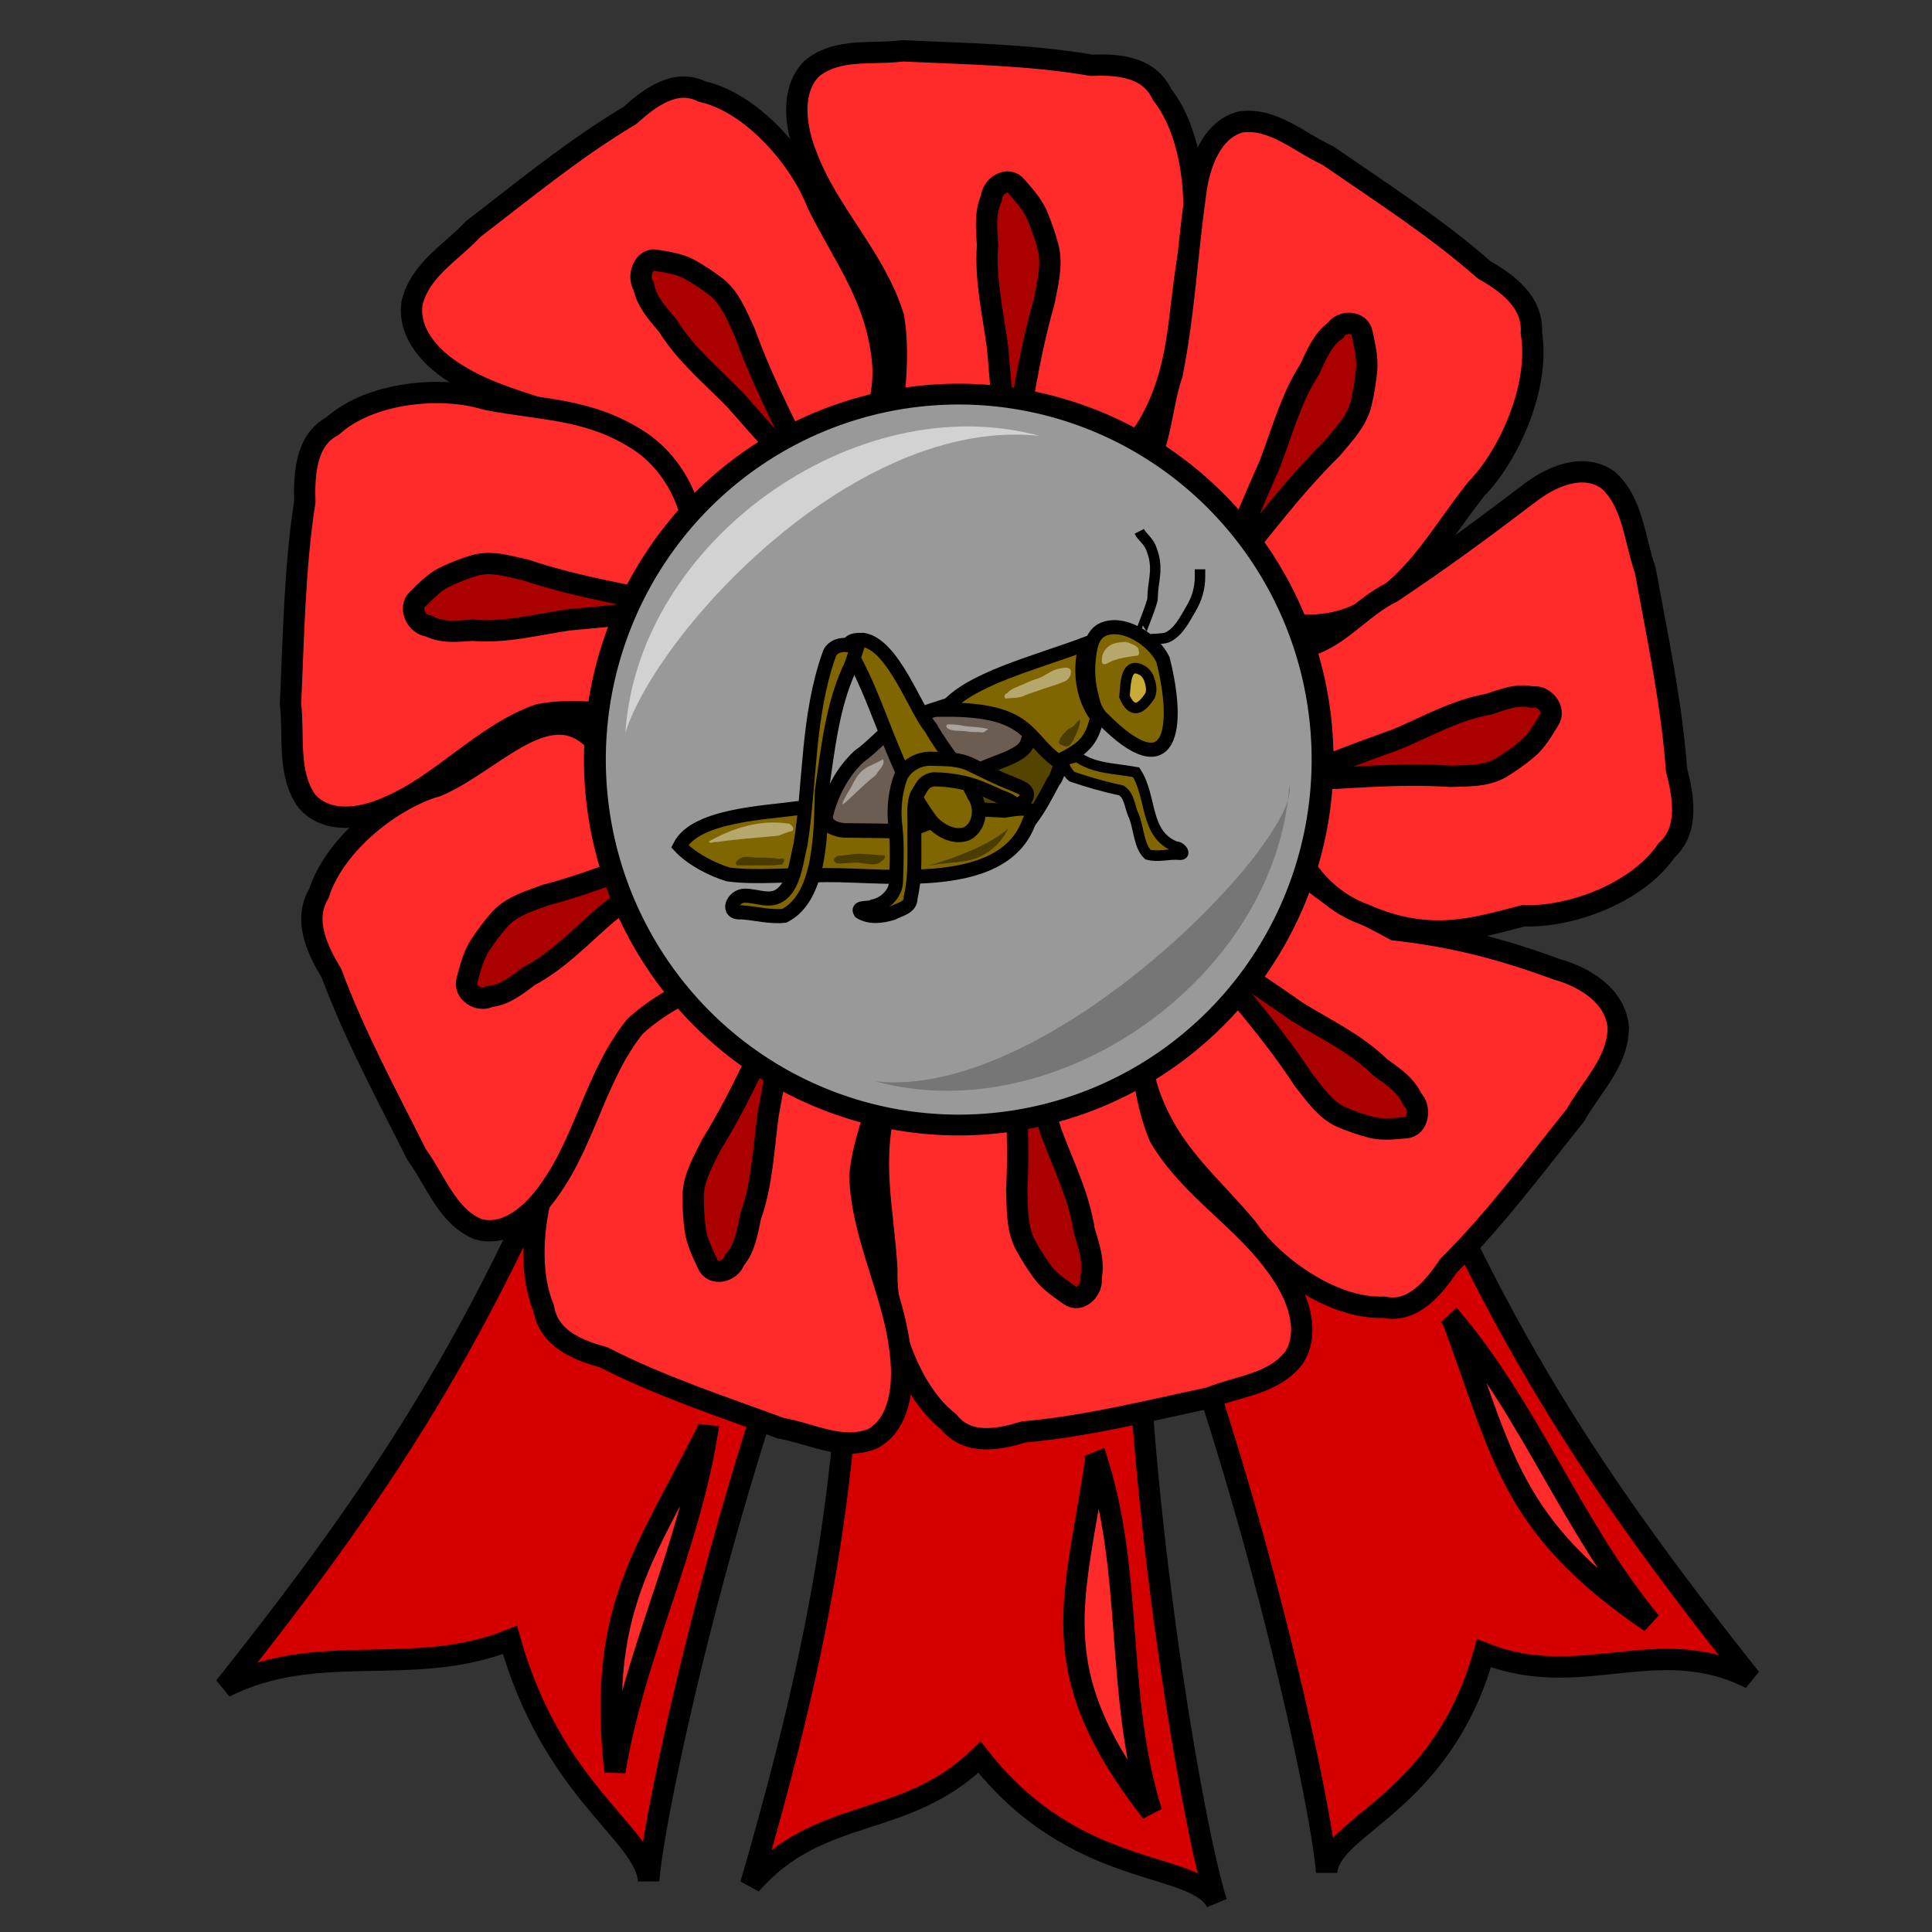 <?xml version="1.0" encoding="UTF-8" standalone="no"?>
<!-- Created with Inkscape (http://www.inkscape.org/) -->
<svg
   xmlns:dc="http://purl.org/dc/elements/1.1/"
   xmlns:cc="http://creativecommons.org/ns#"
   xmlns:rdf="http://www.w3.org/1999/02/22-rdf-syntax-ns#"
   xmlns:svg="http://www.w3.org/2000/svg"
   xmlns="http://www.w3.org/2000/svg"
   xmlns:sodipodi="http://sodipodi.sourceforge.net/DTD/sodipodi-0.dtd"
   xmlns:inkscape="http://www.inkscape.org/namespaces/inkscape"
   width="250"
   height="250"
   id="svg2"
   sodipodi:version="0.32"
   inkscape:version="0.46"
   sodipodi:docname="locustaward2.svg"
   inkscape:output_extension="org.inkscape.output.svg.inkscape"
   inkscape:export-filename="P:\pidgey2\data\images\locustaward2.png"
   inkscape:export-xdpi="92.160004"
   inkscape:export-ydpi="92.160004"
   version="1.0">
  <rect width="100%" height="100%" fill="#333333" stroke="none"/>
  <defs
     id="defs4">
    <inkscape:perspective
       sodipodi:type="inkscape:persp3d"
       inkscape:vp_x="0 : 125 : 1"
       inkscape:vp_y="0 : 1000 : 0"
       inkscape:vp_z="250 : 125 : 1"
       inkscape:persp3d-origin="125 : 83.333333 : 1"
       id="perspective3645" />
  </defs>
  <sodipodi:namedview
     id="base"
     pagecolor="#cb90ff"
     bordercolor="#666666"
     borderopacity="1.0"
     gridtolerance="10000"
     guidetolerance="10"
     objecttolerance="10"
     inkscape:pageopacity="0"
     inkscape:pageshadow="2"
     inkscape:zoom="2.231629"
     inkscape:cx="157.78212"
     inkscape:cy="162.47916"
     inkscape:document-units="px"
     inkscape:current-layer="layer1"
     showgrid="false"
     inkscape:window-width="1014"
     inkscape:window-height="990"
     inkscape:window-x="480"
     inkscape:window-y="22" />
  <g
     inkscape:label="Layer 1"
     inkscape:groupmode="layer"
     id="layer1">
    <path
       style="opacity:1;fill:#d40000;fill-opacity:1;stroke:#000000;stroke-width:2.759;stroke-miterlimit:4;stroke-dasharray:none;stroke-opacity:1"
       d="M 110.388,144.887 C 111.281,186.771 106.85,210.212 97.146,243.853 C 106.048,233.584 117,236.831 126.749,227.377 C 139.296,243.407 154.587,240.647 157.416,246.156 C 153.83,235.006 143.983,176.52 147.711,143.094 C 142.698,144.509 115.221,142.964 110.388,144.887 z"
       id="path3306"
       sodipodi:nodetypes="cccccc"
       inkscape:transform-center-x="4.4332338"
       inkscape:transform-center-y="7.6574057" />
    <path
       style="opacity:1;fill:#d40000;fill-opacity:1;stroke:#000000;stroke-width:2.759;stroke-miterlimit:4;stroke-dasharray:none;stroke-opacity:1"
       d="M 78.948,131.801 C 63.847,170.878 50.836,190.874 29.069,218.298 C 41.207,212.185 53.379,217.249 65.99,212.211 C 71.499,231.808 83.415,237.174 83.936,243.345 C 84.86,231.668 97.991,173.831 114.149,144.334 C 108.974,143.737 84.148,131.86 78.948,131.801 z"
       id="path3304"
       sodipodi:nodetypes="cccccc" />
    <path
       style="opacity:1;fill:#d40000;fill-opacity:1;stroke:#000000;stroke-width:2.759;stroke-miterlimit:4;stroke-dasharray:none;stroke-opacity:1"
       d="M 176.652,130.691 C 191.753,169.768 204.764,189.764 226.53,217.188 C 214.392,211.075 204.639,218.96 192.028,213.923 C 186.519,233.52 172.185,236.064 171.663,242.236 C 170.74,230.559 157.609,172.722 141.451,143.225 C 146.626,142.627 171.451,130.75 176.652,130.691 z"
       id="path3274"
       sodipodi:nodetypes="cccccc" />
    <path
       style="fill:#ff2a2a;fill-opacity:1;stroke:#000000;stroke-width:2.759;stroke-miterlimit:4;stroke-dasharray:none;stroke-opacity:1"
       d="M 88.053,68.571 C 85.663,64.723 83.465,60.581 80.203,57.498 C 73.836,52.986 65.822,52.587 59.244,48.504 C 56.154,46.683 52.743,43.38 53.313,39.24 C 54.359,34.848 58.469,32.641 61.242,29.625 C 67.875,24.548 74.359,19.195 81.5,14.944 C 84.059,12.635 87.408,10.11 90.871,11.857 C 97.312,13.281 103.577,20.6 105.762,26.351 C 109.206,33.3 113.318,38.324 114.198,46.599 C 114.906,53.898 110.617,61.511 103.933,63.621 C 100.323,64.439 91.408,69.274 88.053,68.571 z"
       id="path3173"
       sodipodi:nodetypes="ccccccccccc" />
    <path
       style="fill:#aa0000;fill-opacity:1;stroke:#000000;stroke-width:2.759;stroke-miterlimit:4;stroke-dasharray:none;stroke-opacity:1"
       d="M 95.164,51.788 C 92.15,48.679 88.747,45.911 86.407,42.138 C 85.138,40.628 83.686,39.092 83.281,37.029 C 82.42,35.746 83.302,33.328 84.941,33.683 C 86.386,33.937 87.889,34.126 89.223,34.854 C 90.459,35.539 91.648,36.33 92.776,37.203 C 94.56,38.67 95.401,40.984 96.389,43.065 C 101.659,57.725 111.809,70.748 95.164,51.788 z"
       id="path3175"
       sodipodi:nodetypes="cccccccc" />
    <path
       style="fill:#ff2a2a;fill-opacity:1;stroke:#000000;stroke-width:2.759;stroke-miterlimit:4;stroke-dasharray:none;stroke-opacity:1"
       d="M 115.399,54.931 C 115.743,50.325 116.408,45.614 115.624,41.033 C 113.226,33.273 107.157,27.654 104.345,20.093 C 102.968,16.616 102.195,11.762 105.034,8.885 C 108.393,6.126 112.897,7.111 116.819,6.575 C 124.964,6.975 133.153,7.059 141.22,8.444 C 144.565,8.322 148.656,8.555 150.368,12.219 C 154.609,17.602 155.305,27.5 153.702,33.467 C 152.396,41.208 152.726,47.879 148.639,54.964 C 144.98,61.17 137.212,64.315 130.74,61.55 C 127.43,59.804 117.63,57.704 115.399,54.931 z"
       id="path3192"
       sodipodi:nodetypes="ccccccccccc" />
    <path
       style="fill:#aa0000;fill-opacity:1;stroke:#000000;stroke-width:2.759;stroke-miterlimit:4;stroke-dasharray:none;stroke-opacity:1"
       d="M 129.101,45.115 C 128.527,40.676 127.451,36.248 127.791,31.735 C 127.666,29.708 127.412,27.54 128.285,25.65 C 128.348,24.072 130.439,22.755 131.521,24.119 C 132.511,25.275 133.583,26.418 134.211,27.873 C 134.787,29.229 135.265,30.638 135.647,32.071 C 136.203,34.405 135.527,36.78 135.101,39.07 C 130.777,54.08 131.234,71.033 129.101,45.115 z"
       id="path3194"
       sodipodi:nodetypes="cccccccc" />
    <path
       style="fill:#ff2a2a;fill-opacity:1;stroke:#000000;stroke-width:2.759;stroke-miterlimit:4;stroke-dasharray:none;stroke-opacity:1"
       d="M 147.854,61.141 C 150.319,57.348 150.202,52.747 151.681,48.367 C 153.261,40.371 153.571,33.134 154.701,25.086 C 155.147,21.339 156.764,16.73 160.57,15.775 C 164.77,15.203 168.197,18.483 171.837,20.136 C 178.685,24.873 185.719,29.362 192.036,34.909 C 194.983,36.608 198.407,39.015 198.162,43.104 C 199.293,50.04 195.236,58.967 191.043,63.256 C 186.271,69.239 183.418,75.179 176.553,79.096 C 170.471,82.483 162.281,81.011 157.991,75.132 C 155.954,71.839 148.477,64.74 147.854,61.141 z"
       id="path3196"
       sodipodi:nodetypes="ccccccccccc"
       inkscape:transform-center-x="-6.4046617"
       inkscape:transform-center-y="3.7155259" />
    <path
       style="fill:#aa0000;fill-opacity:1;stroke:#000000;stroke-width:2.759;stroke-miterlimit:4;stroke-dasharray:none;stroke-opacity:1"
       d="M 164.31,60.051 C 165.903,55.907 167.058,51.502 169.475,47.786 C 170.321,45.968 171.121,43.958 172.765,42.796 C 173.563,41.468 175.988,41.457 176.282,43.219 C 176.593,44.752 176.981,46.317 176.839,47.913 C 176.698,49.395 176.448,50.87 176.104,52.313 C 175.485,54.629 173.783,56.317 172.338,58.065 C 161.539,68.699 153.955,83.59 164.31,60.051 z"
       id="path3198"
       sodipodi:nodetypes="cccccccc"
       inkscape:transform-center-x="-2.3686475"
       inkscape:transform-center-y="10.487483" />
    <path
       style="fill:#ff2a2a;fill-opacity:1;stroke:#000000;stroke-width:2.759;stroke-miterlimit:4;stroke-dasharray:none;stroke-opacity:1"
       d="M 82.758,92.761 C 78.456,92.373 74.059,91.642 69.776,92.462 C 62.517,94.997 57.243,101.471 50.168,104.449 C 46.914,105.91 42.377,106.717 39.701,103.666 C 37.138,100.059 38.077,95.241 37.592,91.041 C 37.999,82.323 38.112,73.558 39.439,64.928 C 39.339,61.347 39.573,56.969 43.004,55.15 C 48.049,50.633 57.298,49.928 62.866,51.669 C 70.092,53.1 76.324,52.774 82.926,57.178 C 88.708,61.121 91.614,69.449 89.005,76.366 C 87.36,79.902 85.357,90.384 82.758,92.761 z"
       id="path3200"
       sodipodi:nodetypes="ccccccccccc"
       inkscape:transform-center-x="-3.2859731"
       inkscape:transform-center-y="-5.5234569" />
    <path
       style="fill:#aa0000;fill-opacity:1;stroke:#000000;stroke-width:2.759;stroke-miterlimit:4;stroke-dasharray:none;stroke-opacity:1"
       d="M 73.645,80.206 C 69.496,80.801 65.355,81.935 61.14,81.553 C 59.246,81.678 57.22,81.941 55.458,80.999 C 53.984,80.924 52.763,78.681 54.042,77.528 C 55.125,76.473 56.198,75.33 57.559,74.664 C 58.829,74.053 60.147,73.547 61.487,73.144 C 63.669,72.559 65.885,73.292 68.023,73.757 C 82.026,78.449 97.865,78.029 73.645,80.206 z"
       id="path3202"
       sodipodi:nodetypes="cccccccc"
       inkscape:transform-center-x="-8.2123465"
       inkscape:transform-center-y="-7.8918761" />
    <path
       style="fill:#ff2a2a;fill-opacity:1;stroke:#000000;stroke-width:2.759;stroke-miterlimit:4;stroke-dasharray:none;stroke-opacity:1"
       d="M 169.117,113.363 C 172.297,116.487 176.604,118.167 180.46,120.324 C 188.507,121.241 194.424,122.868 201.574,125.466 C 204.982,126.443 209.032,128.777 209.405,132.943 C 209.37,137.475 205.873,140.67 203.855,144.309 C 198.55,150.938 193.451,157.797 187.468,163.753 C 185.5,166.651 182.812,169.96 179.059,169.151 C 172.487,169.419 164.768,163.917 161.36,158.893 C 156.463,153.028 151.347,149.204 148.643,141.395 C 146.324,134.489 148.786,125.999 154.804,122.237 C 158.126,120.518 165.702,113.54 169.117,113.363 z"
       id="path3204"
       sodipodi:nodetypes="ccccccccccc" />
    <path
       style="fill:#aa0000;fill-opacity:1;stroke:#000000;stroke-width:2.759;stroke-miterlimit:4;stroke-dasharray:none;stroke-opacity:1"
       d="M 167.917,130.965 C 171.539,133.212 175.461,135.028 178.577,138.091 C 180.146,139.233 181.899,140.352 182.754,142.251 C 183.877,143.276 183.561,145.85 181.89,145.925 C 180.43,146.049 178.929,146.251 177.471,145.885 C 176.117,145.537 174.786,145.074 173.496,144.515 C 171.435,143.548 170.101,141.516 168.677,139.748 C 160.283,126.864 147.517,116.821 167.917,130.965 z"
       id="path3206"
       sodipodi:nodetypes="cccccccc" />
    <path
       style="fill:#ff2a2a;fill-opacity:1;stroke:#000000;stroke-width:2.759;stroke-miterlimit:4;stroke-dasharray:none;stroke-opacity:1"
       d="M 147.151,133.542 C 147.847,138.103 148.255,142.847 150.04,147.094 C 154.103,154.014 161.252,157.915 165.672,164.536 C 167.787,167.559 169.623,172.074 167.509,175.595 C 164.865,179.134 160.271,179.332 156.583,180.857 C 148.585,182.555 140.616,184.571 132.473,185.293 C 129.253,186.269 125.229,187.091 122.747,183.971 C 117.426,179.832 114.537,170.399 114.76,164.195 C 114.298,156.344 112.486,149.952 114.87,142.025 C 117.036,135.063 123.874,130.019 130.777,131.045 C 134.381,131.893 144.365,131.422 147.151,133.542 z"
       id="path3208"
       sodipodi:nodetypes="ccccccccccc" />
    <path
       style="fill:#aa0000;fill-opacity:1;stroke:#000000;stroke-width:2.759;stroke-miterlimit:4;stroke-dasharray:none;stroke-opacity:1"
       d="M 136.043,146.583 C 137.592,150.746 139.626,154.77 140.305,159.239 C 140.88,161.175 141.611,163.215 141.186,165.273 C 141.477,166.822 139.742,168.636 138.386,167.589 C 137.166,166.72 135.87,165.885 134.935,164.633 C 134.072,163.464 133.293,162.219 132.602,160.926 C 131.541,158.802 131.666,156.322 131.567,153.99 C 132.411,138.308 128.177,121.965 136.043,146.583 z"
       id="path3210"
       sodipodi:nodetypes="cccccccc" />
    <path
       style="fill:#ff2a2a;fill-opacity:1;stroke:#000000;stroke-width:2.759;stroke-miterlimit:4;stroke-dasharray:none;stroke-opacity:1"
       d="M 115.149,138.85 C 113.603,143.164 111.723,147.482 111.266,152.114 C 111.52,160.283 115.859,167.507 116.562,175.611 C 116.966,179.363 116.427,184.253 112.945,186.155 C 108.994,187.786 104.933,185.479 101.03,184.808 C 93.322,181.962 85.488,179.406 78.115,175.638 C 74.874,174.744 71.011,173.284 70.335,169.251 C 67.687,162.806 69.63,153.099 72.742,147.86 C 76.038,140.829 77.481,134.33 83.27,128.768 C 88.418,123.922 96.699,123.253 102.179,127.862 C 104.893,130.537 113.74,135.515 115.149,138.85 z"
       id="path3212"
       sodipodi:nodetypes="ccccccccccc"
       inkscape:transform-center-x="7.609102"
       inkscape:transform-center-y="-3.6302808" />
    <path
       style="fill:#aa0000;fill-opacity:1;stroke:#000000;stroke-width:2.759;stroke-miterlimit:4;stroke-dasharray:none;stroke-opacity:1"
       d="M 99.415,144.124 C 98.795,148.555 98.658,153.128 97.142,157.355 C 96.727,159.338 96.399,161.494 95.063,163.043 C 94.585,164.538 92.233,165.169 91.554,163.533 C 90.909,162.125 90.183,160.705 89.964,159.119 C 89.769,157.643 89.683,156.148 89.694,154.658 C 89.777,152.251 91.052,150.177 92.064,148.109 C 100.173,135.017 104.207,118.616 99.415,144.124 z"
       id="path3214"
       sodipodi:nodetypes="cccccccc"
       inkscape:transform-center-x="5.4190788"
       inkscape:transform-center-y="-9.802022" />
    <path
       style="fill:#ff2a2a;fill-opacity:1;stroke:#000000;stroke-width:2.759;stroke-miterlimit:4;stroke-dasharray:none;stroke-opacity:1"
       d="M 168.659,83.69 C 172.922,82.965 176.109,78.544 180.084,76.651 C 186.565,72.33 191.485,68.697 197.689,63.992 C 200.521,61.741 204.746,59.795 208.027,62.071 C 211.322,64.917 211.487,69.835 212.897,73.79 C 214.45,82.358 216.301,90.898 216.941,99.617 C 217.839,103.068 218.59,107.379 215.666,110.023 C 211.778,115.702 202.954,118.756 197.159,118.492 C 190.891,120.096 184.994,122.097 176.45,118.282 C 169.955,115.935 165.271,108.593 166.259,101.209 C 167.065,97.354 166.667,86.664 168.659,83.69 z"
       id="path3216"
       sodipodi:nodetypes="ccccccccccc"
       inkscape:transform-center-x="0.56387444"
       inkscape:transform-center-y="4.2024717" />
    <path
       style="fill:#aa0000;fill-opacity:1;stroke:#000000;stroke-width:2.759;stroke-miterlimit:4;stroke-dasharray:none;stroke-opacity:1"
       d="M 180.795,95.636 C 184.691,93.995 188.457,91.834 192.635,91.125 C 194.446,90.518 196.354,89.744 198.276,90.207 C 199.724,89.902 201.412,91.767 200.428,93.215 C 199.611,94.516 198.826,95.901 197.652,96.896 C 196.556,97.815 195.39,98.644 194.179,99.378 C 192.191,100.505 189.875,100.361 187.696,100.457 C 173.05,99.489 157.766,103.954 180.795,95.636 z"
       id="path3218"
       sodipodi:nodetypes="cccccccc"
       inkscape:transform-center-x="6.3054232"
       inkscape:transform-center-y="8.0785228" />
    <path
       style="fill:#ff2a2a;fill-opacity:1;stroke:#000000;stroke-width:2.759;stroke-miterlimit:4;stroke-dasharray:none;stroke-opacity:1"
       d="M 93.43,125.927 C 89.558,127.968 85.437,129.768 82.162,132.834 C 77.162,139.011 75.76,147.468 71.131,153.924 C 69.045,156.971 65.546,160.166 61.784,159.028 C 57.85,157.351 56.335,152.705 53.898,149.372 C 50.049,141.677 45.925,134.104 42.908,125.976 C 41.098,122.963 39.191,119.081 41.255,115.631 C 43.403,108.976 50.991,103.269 56.6,101.689 C 63.556,98.728 70.565,90.123 76.443,95.341 C 83.296,95.53 89.796,101.064 90.89,108.431 C 91.183,112.369 94.513,122.456 93.43,125.927 z"
       id="path3220"
       sodipodi:nodetypes="ccccccccccc"
       inkscape:transform-center-x="2.6124715"
       inkscape:transform-center-y="-3.9093969" />
    <path
       style="fill:#aa0000;fill-opacity:1;stroke:#000000;stroke-width:2.759;stroke-miterlimit:4;stroke-dasharray:none;stroke-opacity:1"
       d="M 78.54,118.239 C 75.271,121.039 72.268,124.294 68.472,126.292 C 66.91,127.445 65.3,128.788 63.337,128.953 C 62.038,129.702 59.911,128.454 60.451,126.76 C 60.872,125.258 61.241,123.687 62.087,122.365 C 62.881,121.141 63.767,119.98 64.721,118.895 C 66.309,117.19 68.562,116.595 70.617,115.815 C 84.876,112.109 98.247,103.011 78.54,118.239 z"
       id="path3222"
       sodipodi:nodetypes="cccccccc"
       inkscape:transform-center-x="-3.4006616"
       inkscape:transform-center-y="-9.7865282" />
    <path
       sodipodi:type="arc"
       style="fill:#999999;fill-opacity:1;stroke:#000000;stroke-width:2.222;stroke-miterlimit:4;stroke-dasharray:none;stroke-opacity:1"
       id="path3262"
       sodipodi:cx="145.24794"
       sodipodi:cy="104.75207"
       sodipodi:rx="36.983471"
       sodipodi:ry="39.049587"
       d="M 182.231,104.752 A 36.983,39.05 0 1 1 108.264,104.752 A 36.983,39.05 0 1 1 182.231,104.752 z"
       transform="matrix(1.273,0,0,1.211,-60.841,-28.567)" />
    <path
       style="opacity:1;fill:#ff2a2a;fill-opacity:1;stroke:#000000;stroke-width:2.759;stroke-miterlimit:4;stroke-dasharray:none;stroke-opacity:1"
       d="M 91.664,184.445 C 89.387,199.96 82.102,213.801 79.563,229.233 C 77.316,208.293 83.3,201.436 91.539,185.131 C 91.603,184.908 91.647,184.677 91.664,184.445 z"
       id="path3308"
       sodipodi:nodetypes="cccc" />
    <path
       style="opacity:1;fill:#ff2a2a;fill-opacity:1;stroke:#000000;stroke-width:2.759;stroke-miterlimit:4;stroke-dasharray:none;stroke-opacity:1"
       d="M 141.626,187.95 C 146.851,203.295 144.196,219.113 149.011,234.487 C 134.552,215.932 139.174,207.134 141.823,188.639 C 141.792,188.405 141.729,188.174 141.626,187.95 z"
       id="path3317"
       sodipodi:nodetypes="cccc" />
    <path
       style="opacity:1;fill:#ff2a2a;fill-opacity:1;stroke:#000000;stroke-width:2.759;stroke-miterlimit:4;stroke-dasharray:none;stroke-opacity:1"
       d="M 187.503,170.186 C 198.005,182.453 203.34,197.493 213.575,209.909 C 195.315,197.501 194.496,188.198 187.949,170.748 C 187.821,170.547 187.674,170.357 187.503,170.186 z"
       id="path3319"
       sodipodi:nodetypes="cccc" />
    <path
       style="opacity:1;fill:#ffffff;fill-opacity:0.558;stroke:none;stroke-width:2;stroke-miterlimit:4;stroke-dasharray:none;stroke-opacity:1"
       d="M 134.506,56.401 C 110.741,49.944 82.552,70.048 80.93,94.759 C 85.213,81.589 110.587,53.856 134.506,56.401 z"
       id="path4398"
       sodipodi:nodetypes="ccc" />
    <path
       style="opacity:1;fill:#000000;fill-opacity:0.227;stroke:none;stroke-width:2;stroke-miterlimit:4;stroke-dasharray:none;stroke-opacity:1"
       d="M 113.263,139.926 C 137.028,146.382 165.217,126.278 166.838,101.567 C 168.523,108.352 135.947,142.422 113.263,139.926 z"
       id="path4403"
       sodipodi:nodetypes="ccc" />
    <g
       id="g4249"
       transform="matrix(1.034,0,0,1.046,-5.634,-4.696)">
      <path
         sodipodi:nodetypes="cccccccccc"
         id="path4100"
         d="M 138.372,96.207 C 140.943,99.72 143.983,99.352 147.629,100.028 C 149.652,103.096 148.631,107.712 152.599,109.241 C 153.256,109.181 154.098,110.353 152.973,110.213 C 151.622,110.108 150.4,110.559 149.095,110.206 C 147.898,109.109 147.945,106.55 147.233,105.19 C 146.809,104.192 146.771,102.872 145.749,102.257 C 143.656,101.835 141.651,101.253 139.61,100.574 C 138.709,99.837 138.438,98.65 138.092,97.593 C 138.04,97.112 138.241,96.658 138.372,96.207 z"
         style="opacity:1;fill:#806600;fill-opacity:1;stroke:#000000;stroke-width:1.308;stroke-miterlimit:4;stroke-dasharray:none;stroke-opacity:1" />
      <path
         id="path4088"
         d="M 139.2,98.142 C 137.867,98.493 138.083,100.283 137.261,101.181 C 136.403,102.791 135.547,104.43 134.434,105.878 C 133.111,107.369 131.303,108.427 129.326,108.732 C 126.467,109.393 123.513,109.167 120.613,109.474 C 119.326,109.504 117.904,109.564 116.763,108.887 C 115.777,108.076 115.878,106.594 116.412,105.56 C 116.843,103.966 118.019,102.595 119.579,102.023 C 121.82,100.959 123.953,99.693 126.105,98.466 C 128.057,97.367 130.244,96.82 132.241,95.823 C 133.744,95.17 135.451,94.525 137.094,94.992 C 138.349,95.531 138.743,96.984 139.2,98.142 z"
         style="opacity:1;fill:#554400;fill-opacity:1;stroke:#000000;stroke-width:1.744;stroke-miterlimit:4;stroke-dasharray:none;stroke-opacity:1" />
      <path
         sodipodi:nodetypes="ccccccccc"
         id="path4080"
         d="M 123.467,103.396 C 117.465,104.294 111.383,104.21 105.337,104.461 C 101.039,105.046 92.449,105.359 90.511,109.174 C 92.03,110.786 94.624,112.091 96.602,112.666 C 100.214,113.134 103.859,112.634 107.486,112.792 C 114.43,112.33 130.862,115.575 134.25,106.088 C 135.395,104.015 132.907,104.503 131.108,104.782 C 129.061,104.61 126.968,104.718 124.968,104.224 C 124.423,104.043 123.911,103.762 123.467,103.396 z"
         style="opacity:1;fill:#806600;fill-opacity:1;stroke:#000000;stroke-width:1.744;stroke-miterlimit:4;stroke-dasharray:none;stroke-opacity:1" />
      <path
         sodipodi:nodetypes="cccccccccccc"
         id="path4082"
         d="M 134.542,89.599 C 130.935,89.803 127.464,90.839 124.01,91.751 C 121.44,92.565 118.776,93.376 116.595,94.927 C 115.368,95.973 114.266,97.151 112.932,98.083 C 110.798,100.062 109.46,102.695 108.784,105.409 C 108.646,106.855 110.485,107.288 111.707,107.227 C 113.46,107.256 115.214,107.248 116.966,107.297 C 119.259,107.264 121.501,106.552 123.372,105.32 C 125.817,103.849 125.413,101.207 127.931,99.84 C 129.602,98.794 133.501,98.15 134.025,96.343 C 134.54,94.738 135.205,93.103 135.124,91.405 C 135.062,90.774 134.864,90.156 134.542,89.599 z"
         style="opacity:1;fill:#6c5d53;fill-opacity:1;stroke:#000000;stroke-width:1.8;stroke-miterlimit:4;stroke-dasharray:none;stroke-opacity:1" />
      <path
         sodipodi:nodetypes="cccccc"
         id="path4086"
         d="M 150.983,86.078 C 153.183,94.638 152.057,101.98 143.483,93.436 C 142.676,92.743 142.294,91.71 142.088,90.694 C 141.496,88.649 141.509,86.455 141.974,84.386 C 142.178,83.59 142.59,82.804 143.35,82.416 C 145.96,81.169 149.756,83.587 150.983,86.078 z"
         style="opacity:1;fill:#806600;fill-opacity:1;stroke:#000000;stroke-width:1.744;stroke-miterlimit:4;stroke-dasharray:none;stroke-opacity:1" />
      <path
         sodipodi:nodetypes="ccccccc"
         id="path4092"
         d="M 112.082,85.577 C 115.676,91.895 117.271,99.875 122.047,106.13 C 123.141,107.274 124.881,108.23 126.468,107.611 C 128.118,106.734 128.35,104.37 127.356,102.912 C 125.91,99.892 123.588,97.426 121.935,94.531 C 119.986,92.274 117.273,84.293 113.491,83.646 C 111.643,83.597 111.215,84.105 112.082,85.577 z"
         style="opacity:1;fill:#806600;fill-opacity:1;stroke:#000000;stroke-width:1.744;stroke-miterlimit:4;stroke-dasharray:none;stroke-opacity:1" />
      <path
         sodipodi:nodetypes="ccccc"
         id="path4084"
         d="M 141.375,84.124 C 134.836,86.544 126.572,88.543 123.673,92.284 C 134.493,92.214 133.868,95.91 137.863,98.68 C 140.834,97.216 142.068,96.368 142.748,93.189 C 141.405,91.517 140.175,88.167 141.375,84.124 z"
         style="opacity:1;fill:#806600;fill-opacity:1;stroke:#000000;stroke-width:1.744;stroke-miterlimit:4;stroke-dasharray:none;stroke-opacity:1" />
      <path
         sodipodi:nodetypes="ccccsccccc"
         id="path4094"
         d="M 112.672,84.705 C 111.412,83.895 109.518,84.235 109.177,85.561 C 106.496,93.114 106.853,101.141 105.642,108.901 C 105.149,110.768 104.911,113.836 103.235,115.111 C 101.887,116.192 100.287,115.301 98.668,115.294 C 97.127,115.283 96.198,117.559 98.271,117.354 C 100.047,117.476 101.821,117.972 103.605,117.78 C 108.289,115.46 108.162,107.027 108.29,102.341 C 109.076,96.929 109.656,91.824 111.684,87.379 C 111.964,86.972 112.511,85.174 112.672,84.705 z"
         style="opacity:1;fill:#806600;fill-opacity:1;stroke:#000000;stroke-width:1.744;stroke-miterlimit:4;stroke-dasharray:none;stroke-opacity:1" />
      <path
         sodipodi:nodetypes="cccccccccccccccccc"
         id="path4096"
         d="M 132.576,104.226 C 132.024,103.384 130.822,103.198 129.951,102.743 C 128.728,102.193 127.493,101.671 126.185,101.354 C 124.88,101.068 123.653,100.914 122.289,100.896 C 120.957,101.112 120.83,101.889 120.185,102.857 C 119.649,104.272 119.964,105.817 119.879,107.293 C 119.85,110.039 120.047,112.821 119.41,115.519 C 119.46,116.792 118.004,116.974 117.143,117.446 C 115.858,117.837 114.299,118.052 113.102,117.309 C 112.617,116.597 114.354,116.954 114.759,116.615 C 116.275,116.287 117.646,114.979 117.589,113.351 C 117.676,110.956 117.761,108.551 117.448,106.168 C 117.286,104.255 117.517,102.281 118.207,100.488 C 118.975,99.031 120.651,98.213 122.27,98.363 C 123.854,98.399 125.492,98.373 126.95,99.093 C 128.666,99.899 130.35,100.774 132.129,101.439 C 132.84,101.799 134.432,102.12 133.865,103.224 C 133.566,103.692 133.079,104.013 132.576,104.226 z"
         style="opacity:1;fill:#806600;fill-opacity:1;stroke:#000000;stroke-width:1.744;stroke-miterlimit:4;stroke-dasharray:none;stroke-opacity:1" />
      <path
         sodipodi:nodetypes="ccccc"
         id="path4136"
         d="M 146.174,90.666 C 147.134,92.848 148.26,92.248 149.378,90.523 C 149.658,89.829 149.468,89.055 149.215,88.383 C 149.036,87.98 148.745,87.613 148.351,87.404 C 146.348,86.32 146.318,88.909 146.174,90.666 z"
         style="opacity:1;fill:#c8ab37;fill-opacity:1;stroke:#000000;stroke-width:1.308;stroke-miterlimit:4;stroke-dasharray:none;stroke-opacity:1" />
      <path
         sodipodi:nodetypes="cccccc"
         id="path4158"
         d="M 94.166,108.579 C 94.301,108.967 94.833,108.549 95.135,108.67 C 97.672,108.263 100.231,108.139 102.793,107.878 C 103.392,107.721 103.94,107.401 104.555,107.304 C 104.977,107.022 104.514,106.505 104.181,106.384 C 100.598,105.846 97.28,106.866 94.166,108.579 z"
         style="opacity:1;fill:#ffffff;fill-opacity:0.424;stroke:none;stroke-width:1.5;stroke-miterlimit:4;stroke-dasharray:none;stroke-opacity:1" />
      <path
         id="path4165"
         d="M 137.958,87.22 C 136.884,87.415 136.089,88.285 135.026,88.514 C 134.125,88.826 133.276,89.269 132.384,89.605 C 132.037,89.769 131.713,89.988 131.452,90.271 C 131.04,90.345 131.048,91.083 131.537,90.873 C 132.279,90.83 133.06,90.854 133.737,90.498 C 134.463,90.205 135.222,90.005 135.953,89.726 C 136.921,89.395 137.922,89.142 138.851,88.707 C 139.267,88.438 139.546,87.928 139.468,87.427 C 139.265,86.987 138.69,87.069 138.301,87.147 C 138.187,87.17 138.073,87.197 137.958,87.22 z"
         style="opacity:1;fill:#ffffff;fill-opacity:0.424;stroke:none;stroke-width:1.5;stroke-miterlimit:4;stroke-dasharray:none;stroke-opacity:1" />
      <path
         sodipodi:nodetypes="ccccsccc"
         id="path4176"
         d="M 143.396,85.543 C 143.349,85.849 143.321,86.162 143.363,86.471 C 143.448,86.706 143.759,86.69 143.945,86.594 C 145.145,85.904 146.556,85.77 147.885,85.578 C 148.058,85.415 147.981,85.161 147.951,84.957 C 147.933,84.661 147.698,84.43 147.438,84.318 C 147.078,84.125 146.69,83.973 146.29,83.894 C 144.826,83.958 143.919,84.258 143.396,85.543 z"
         style="opacity:1;fill:#ffffff;fill-opacity:0.424;stroke:none;stroke-width:1.5;stroke-miterlimit:4;stroke-dasharray:none;stroke-opacity:1" />
      <path
         id="path4183"
         d="M 148.308,82.519 C 148.228,82.499 149.689,79.113 149.689,78.51 C 149.689,76.645 150.332,75.283 149.827,73.256 C 149.756,72.973 149.643,72.703 149.551,72.426 C 149.268,71.576 148.581,71.04 148.17,70.491 C 148.109,70.408 148.078,70.306 148.032,70.214"
         style="opacity:1;fill:none;fill-opacity:0.424;stroke:#000000;stroke-width:1.308;stroke-miterlimit:4;stroke-dasharray:none;stroke-opacity:1" />
      <path
         id="path4185"
         d="M 148.999,84.04 C 148.483,83.351 150.685,83.668 151.483,83.349 C 152.909,82.777 153.771,81.002 154.519,79.754 C 155.233,78.562 155.623,77.25 155.623,75.883 C 155.623,75.56 155.623,75.238 155.623,74.915"
         style="opacity:1;fill:none;fill-opacity:0.424;stroke:#000000;stroke-width:1.308;stroke-miterlimit:4;stroke-dasharray:none;stroke-opacity:1" />
      <path
         sodipodi:nodetypes="ccccc"
         id="path4193"
         d="M 131.609,106.991 C 130.656,109.002 128.741,110.539 126.545,110.95 C 125.397,111.224 122.35,111.309 121.228,111.696 C 124.77,110.722 129.366,109.007 131.609,106.991 L 131.609,106.991 z"
         style="opacity:1;fill:#000000;fill-opacity:0.424;stroke:none;stroke-width:1.5;stroke-miterlimit:4;stroke-dasharray:none;stroke-opacity:1" />
      <path
         id="path4203"
         d="M 115.463,111.277 C 114.386,111.677 113.28,111.085 112.18,111.218 C 111.475,111.229 110.747,111.393 110.055,111.246 C 109.392,110.734 110.276,110.214 110.816,110.353 C 111.84,110.161 112.882,110.044 113.922,110.158 C 114.677,110.199 115.43,110.278 116.186,110.311 C 116.291,110.797 115.731,110.994 115.463,111.277 z"
         style="opacity:1;fill:#000000;fill-opacity:0.424;stroke:none;stroke-width:1.5;stroke-miterlimit:4;stroke-dasharray:none;stroke-opacity:1" />
      <path
         id="path4213"
         d="M 103.318,111.415 C 101.975,111.64 100.608,111.515 99.254,111.556 C 98.737,111.556 98.221,111.551 97.705,111.534 C 97.138,111.185 98.03,110.711 98.34,110.54 C 99.047,110.389 99.768,110.613 100.483,110.585 C 101.359,110.572 102.235,110.621 103.102,110.755 C 103.544,110.504 103.771,110.972 103.411,111.251 L 103.364,111.333 L 103.318,111.415 L 103.318,111.415 z"
         style="opacity:1;fill:#000000;fill-opacity:0.424;stroke:none;stroke-width:1.5;stroke-miterlimit:4;stroke-dasharray:none;stroke-opacity:1" />
      <path
         sodipodi:nodetypes="cccc"
         id="path4231"
         d="M 115.956,98.421 C 116.271,99.154 115.342,99.791 115.049,100.39 C 112.03,102.673 109.203,106.432 112.075,101.665 C 113.245,99.281 114.053,99.488 115.956,98.421 z"
         style="opacity:1;fill:#ffffff;fill-opacity:0.424;stroke:none;stroke-width:1.5;stroke-miterlimit:4;stroke-dasharray:none;stroke-opacity:1" />
      <path
         id="path4240"
         d="M 129.125,94.686 C 127.965,94.326 126.722,94.496 125.55,94.189 C 125.025,94.161 124.474,94.044 123.965,94.128 C 123.595,94.604 124.547,94.834 124.914,94.872 C 125.51,94.911 126.109,94.887 126.696,95.014 C 127.279,95.076 127.868,95.018 128.45,95.102 C 128.719,95.045 128.886,94.802 129.125,94.686 z"
         style="opacity:1;fill:#ffffff;fill-opacity:0.424;stroke:none;stroke-width:1.5;stroke-miterlimit:4;stroke-dasharray:none;stroke-opacity:1" />
      <path
         id="path4247"
         d="M 140.564,93.482 C 140.786,93.848 140.2,95.188 139.783,96.024 C 139.136,97.321 138.594,96.704 138.222,96.611 C 137.367,96.396 138.958,94.776 139.198,94.655 C 139.937,94.285 139.734,94.314 140.564,93.482 z"
         style="opacity:1;fill:#000000;fill-opacity:0.424;stroke:none;stroke-width:1.5;stroke-miterlimit:4;stroke-dasharray:none;stroke-opacity:1" />
    </g>
  </g>
</svg>

